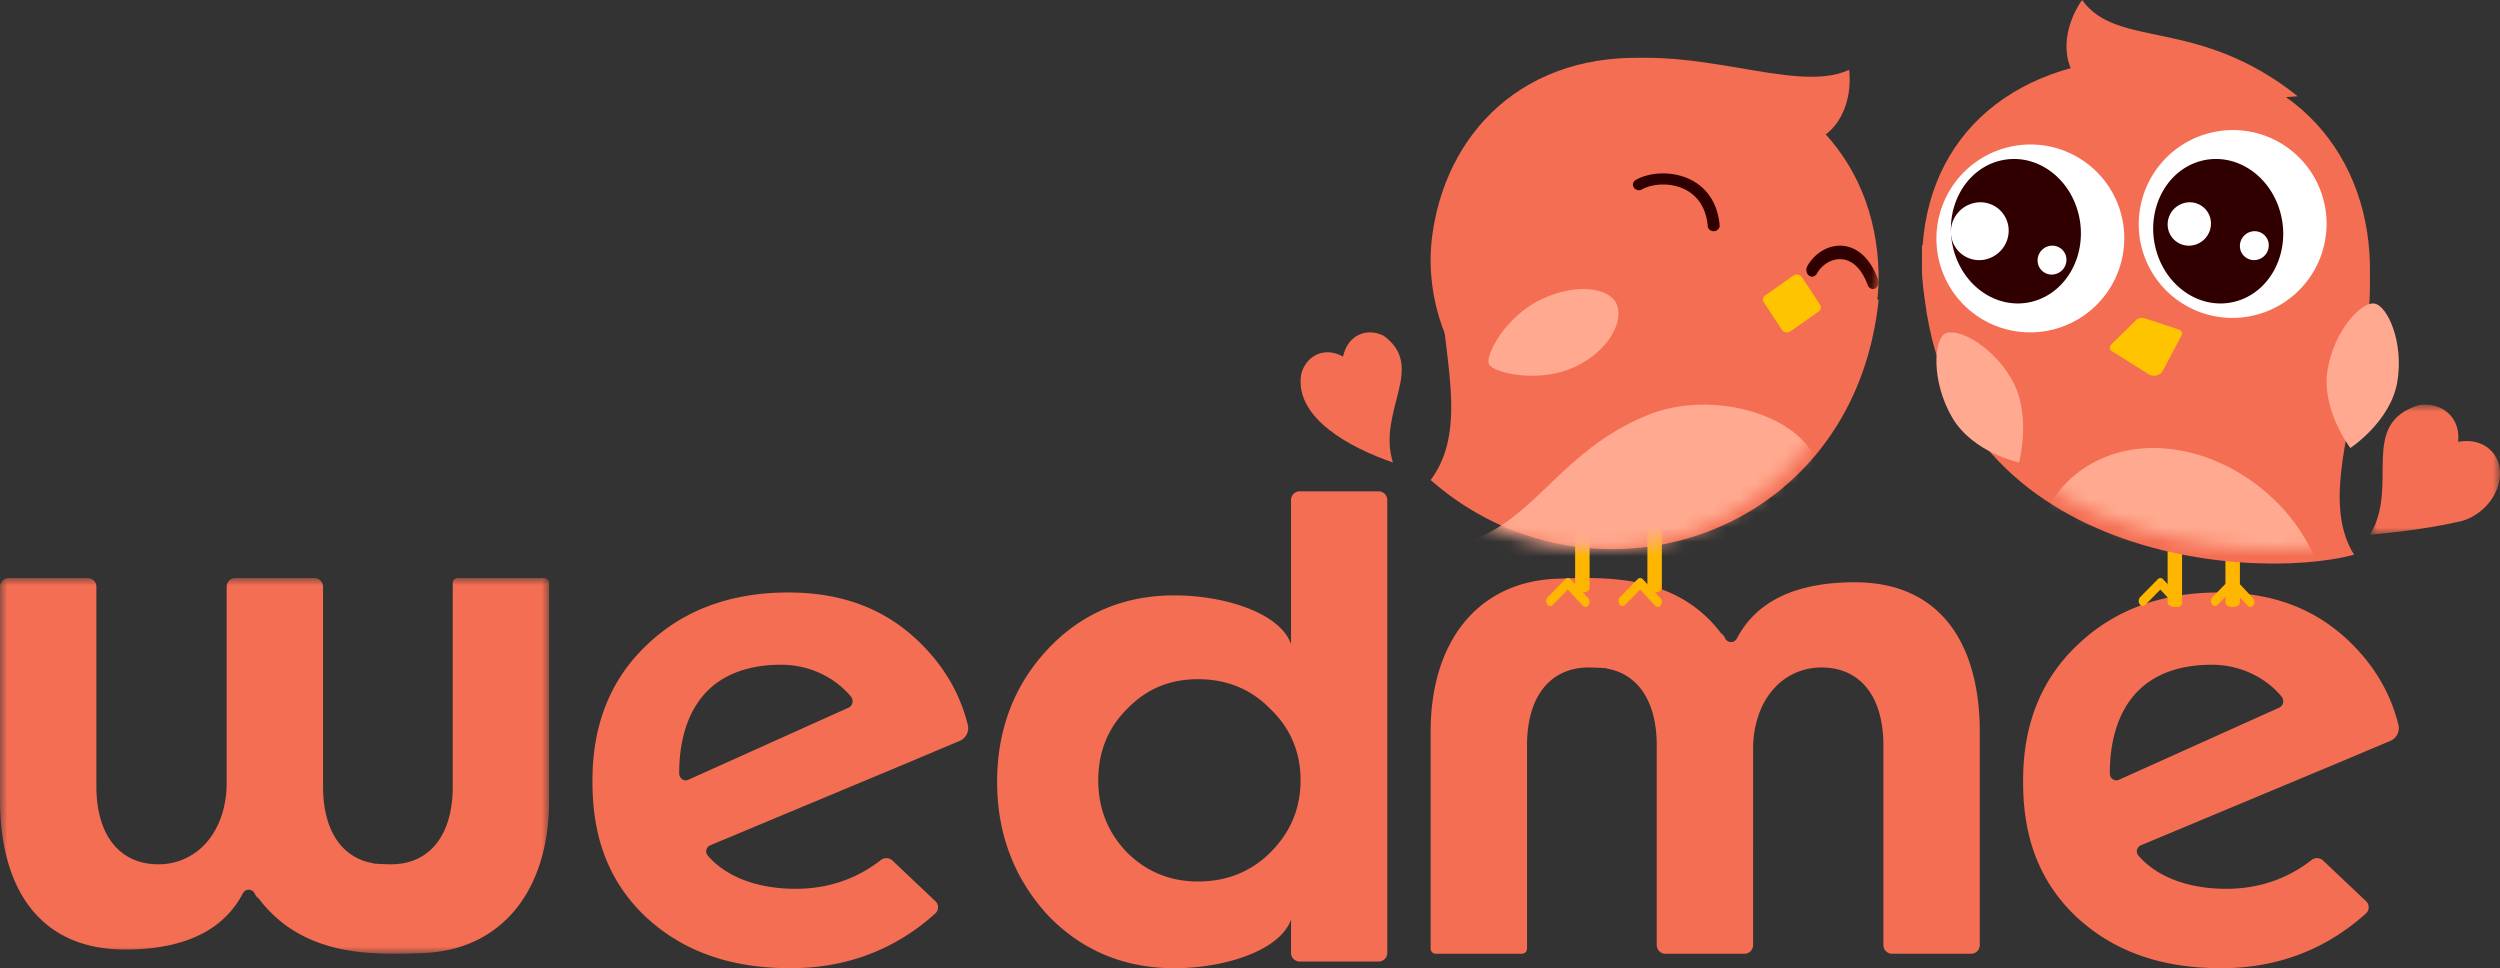 <svg xmlns="http://www.w3.org/2000/svg" xmlns:xlink="http://www.w3.org/1999/xlink" width="173" height="67" viewBox="0 0 173 67">
    <rect x="0" y="0" width="173" height="67" fill="#333333" stroke="none"/>
    <defs>
        <path id="a" d="M0 0h38v26H0z"/>
        <path id="c" d="M.155 11.995c-1.24 8.06 5.08 15.94 14.231 16.917C23.553 29.891 30.2 22.525 31 14.965 30.84 6.592 24.88 1.007 16.254.108A19.562 19.562 0 0 0 14.227 0C6.277 0 1.205 5.167.155 11.995"/>
        <path id="e" d="M0 25.216c11.132 9.768 29.28 4.07 31-12.462-7.53-3.876-13.854 2.984-13.854 2.984L4.834 0C-3.894 9.02 4.491 19.21 0 25.216z"/>
        <path id="g" d="M0 0h9v9H0z"/>
        <path id="i" d="M20.141 8.168S7.726 2.743.003 5.976c-.324 21.665 22.601 23.39 29.9 21.406C25.946 21.088 35.567 8.96 27.997 0"/>
    </defs>
    <g fill="none" fill-rule="evenodd">
        <path fill="#F46E53" d="M157.989 48.632a.475.475 0 0 1-.264.336l-11.1 4.994a.427.427 0 0 1-.424-.042.49.49 0 0 1-.201-.4c-.003-2.367.63-4.296 1.829-5.578 1.205-1.288 2.97-1.942 5.244-1.942 1.868 0 3.668.825 4.814 2.206a.505.505 0 0 1 .102.426m7.982 1.52c-.532-2.106-1.564-3.913-3.155-5.524-2.413-2.441-5.444-3.628-9.267-3.628-3.964 0-7.24 1.207-9.74 3.587-2.528 2.36-3.809 5.517-3.809 9.388v.203c0 3.923 1.228 6.976 3.755 9.334 2.568 2.346 5.823 3.488 9.948 3.488 3.853 0 7.22-1.271 10.01-3.778a.582.582 0 0 0 .005-.872l-2.954-2.794a.627.627 0 0 0-.432-.172.59.59 0 0 0-.366.124c-1.7 1.326-3.685 1.998-5.904 1.998-2.633 0-4.791-.814-6.079-2.292a.455.455 0 0 1 .17-.722l13.571-5.669 3.68-1.551a.958.958 0 0 0 .567-1.12M130.928 66h5.473c.33 0 .599-.273.599-.608V50.638c0-3.233-.78-5.877-2.253-7.645-1.493-1.79-3.647-2.7-6.404-2.7-4.065 0-6.807 1.31-8.15 3.89a.458.458 0 0 1-.405.249h-.017a.46.46 0 0 1-.404-.28.709.709 0 0 0-.223-.291.47.47 0 0 1-.082-.084C116.502 40.43 112.73 40 109.73 40c-.67 0-1.312.023-1.878.044l-.117.004c-5.388.197-8.735 4.254-8.735 10.59V65.64c0 .198.16.36.354.36h5.962a.358.358 0 0 0 .354-.36V51.57c0-3.37 1.6-5.38 4.278-5.38.327 0 .75.023 1.122.046.052.003.101.015.147.034 2.18.397 3.428 2.321 3.428 5.3v13.822c0 .335.269.608.599.608h5.473c.33 0 .598-.273.598-.608V51.828c0-1.582.466-3.013 1.312-4.031a4.383 4.383 0 0 1 3.425-1.607c2.679 0 4.278 2.01 4.278 5.38v13.822c0 .335.268.608.598.608M58.989 48.632a.474.474 0 0 1-.264.336l-11.1 4.994a.428.428 0 0 1-.424-.042.49.49 0 0 1-.201-.4c-.003-2.367.63-4.296 1.829-5.578C50.034 46.654 51.799 46 54.073 46c1.868 0 3.668.825 4.814 2.206a.505.505 0 0 1 .102.426m7.982 1.52c-.532-2.106-1.564-3.913-3.155-5.524C61.404 42.187 58.372 41 54.549 41c-3.964 0-7.24 1.207-9.74 3.587C42.282 46.947 41 50.104 41 53.975v.203c0 3.923 1.228 6.976 3.755 9.334C47.323 65.858 50.578 67 54.703 67c3.853 0 7.22-1.271 10.01-3.778a.582.582 0 0 0 .005-.872l-2.954-2.794a.627.627 0 0 0-.432-.172.59.59 0 0 0-.366.124c-1.7 1.326-3.685 1.998-5.904 1.998-2.633 0-4.792-.814-6.08-2.292a.456.456 0 0 1 .171-.722l13.571-5.669 3.68-1.551a.958.958 0 0 0 .567-1.12"/>
        <g transform="translate(0 40)">
            <mask id="b" fill="#fff">
                <use xlink:href="#a"/>
            </mask>
            <path fill="#F46E53" d="M29.148 25.956l.117-.004C34.653 25.755 38 21.698 38 15.362V.36c0-.198-.16-.36-.354-.36h-5.962a.358.358 0 0 0-.354.36v14.07c0 3.37-1.6 5.38-4.278 5.38-.26 0-.596-.014-1.122-.046a.453.453 0 0 1-.147-.034c-2.18-.397-3.428-2.321-3.428-5.3V.608A.604.604 0 0 0 21.756 0h-5.473a.604.604 0 0 0-.598.608v13.564c0 1.582-.466 3.013-1.312 4.031a4.382 4.382 0 0 1-3.425 1.607c-1.337 0-2.44-.516-3.188-1.492-.713-.93-1.09-2.274-1.09-3.888V.608A.604.604 0 0 0 6.072 0H.599A.604.604 0 0 0 0 .608v14.754c0 3.233.78 5.877 2.253 7.645 1.493 1.79 3.648 2.7 6.404 2.7 4.065 0 6.807-1.31 8.15-3.89a.458.458 0 0 1 .405-.25l.018.001a.46.46 0 0 1 .403.28c.05.12.121.212.222.291.031.024.06.052.083.084C20.498 25.57 24.27 26 27.27 26c.67 0 1.312-.024 1.878-.044" mask="url(#b)"/>
        </g>
        <path fill="#F46E53" d="M87.897 59.003C86.557 60.328 84.875 61 82.899 61c-1.909 0-3.556-.672-4.896-1.997C76.672 57.633 76 55.952 76 54c0-1.972.674-3.638 2.003-4.951C79.339 47.672 80.943 47 82.899 47c1.993 0 3.674.69 4.998 2.049C89.292 50.379 90 52.044 90 54c0 1.939-.708 3.622-2.103 5.003M95.402 34h-5.464a.6.6 0 0 0-.598.602v9.977c-.715-2.11-4.497-3.379-8.086-3.379-3.494 0-6.445 1.26-8.768 3.746C70.173 47.423 69 50.503 69 54.1c0 3.582 1.174 6.68 3.49 9.21 2.333 2.446 5.284 3.69 8.764 3.69 3.589 0 7.371-1.269 8.086-3.378v2.315a.6.6 0 0 0 .598.602h5.464a.6.6 0 0 0 .598-.602V34.602a.6.6 0 0 0-.598-.602M99 33.216c11.132 9.767 29.28 4.07 31-12.462-7.53-3.876-13.854 2.984-13.854 2.984L103.834 8c-8.728 9.02-.343 19.21-4.834 25.216"/>
        <path fill="#FFB600" d="M114.5 41c-.276 0-.5-.13-.5-.288v-4.424c0-.159.224-.288.5-.288s.5.13.5.288v4.424c0 .159-.224.288-.5.288"/>
        <path fill="#FFB600" d="M114.72 42a.25.25 0 0 1-.183-.084l-1.042-1.117-1.038 1.057c-.119.121-.295.1-.393-.048a.405.405 0 0 1 .038-.487l1.22-1.242a.24.24 0 0 1 .36.005l1.221 1.308c.117.125.13.344.029.488a.26.26 0 0 1-.212.12M109.5 41c-.276 0-.5-.13-.5-.288v-4.424c0-.159.224-.288.5-.288s.5.13.5.288v4.424c0 .159-.224.288-.5.288"/>
        <path fill="#FFB600" d="M109.72 42a.25.25 0 0 1-.183-.084l-1.043-1.117-1.037 1.057c-.119.121-.295.1-.393-.048a.405.405 0 0 1 .038-.487l1.22-1.242a.24.24 0 0 1 .36.005l1.221 1.308c.117.125.13.344.029.488a.26.26 0 0 1-.212.12M154.5 42c-.276 0-.5-.136-.5-.304v-4.392c0-.168.224-.304.5-.304s.5.136.5.304v4.392c0 .168-.224.304-.5.304"/>
        <path fill="#FFB600" d="M155.72 42a.25.25 0 0 1-.183-.084l-1.043-1.117-1.037 1.057c-.119.121-.295.1-.393-.048a.405.405 0 0 1 .038-.487l1.22-1.242a.24.24 0 0 1 .36.005l1.221 1.308c.117.125.13.344.029.488a.26.26 0 0 1-.212.12M150.5 42c-.276 0-.5-.138-.5-.31v-5.38c0-.172.224-.31.5-.31s.5.138.5.31v5.38c0 .172-.224.31-.5.31"/>
        <path fill="#F46E53" d="M163.996 18.213c.193 7.952-6.524 14.57-15.002 14.782-8.478.212-15.796-6.341-15.989-14.293-.215-8.894 5.942-14.462 15.286-14.695 9.885-.247 15.512 6.255 15.705 14.206"/>
        <path fill="#F46E53" d="M162.902 38.382c-7.298 1.984-30.223.259-29.899-21.406 7.723-3.233 20.138 2.192 20.138 2.192L160.998 11c7.57 8.96-2.051 21.088 1.904 27.382M99.155 15.992c-1.24 8.057 5.079 15.936 14.23 16.913 9.166.979 16.769-5.742 16.613-13.944-.16-8.37-6.12-13.954-14.745-14.853-9.11-.95-14.961 4.495-16.098 11.884"/>
        <g transform="translate(99 4)">
            <mask id="d" fill="#fff">
                <use xlink:href="#c"/>
            </mask>
            <path fill="#300000" d="M30.604 16c-.153 0-.299-.106-.363-.283-.388-1.065-1.012-1.695-1.757-1.773-.681-.071-1.386.327-1.758.992-.12.215-.366.275-.549.132-.182-.143-.232-.433-.111-.649.527-.943 1.526-1.508 2.488-1.407.607.063 1.727.452 2.414 2.335.086.237-.007.512-.207.615a.342.342 0 0 1-.157.038" mask="url(#d)"/>
        </g>
        <g transform="translate(98 8)">
            <mask id="f" fill="#fff">
                <use xlink:href="#e"/>
            </mask>
            <path fill="#FFAA90" d="M-5 29.213c12.732 3.306 12.367-5.018 21.075-8.511 6.506-2.61 16.793 2.393 9.304 9.46C18.435 36.712.453 39 .453 39L-5 29.213z" mask="url(#f)"/>
        </g>
        <g>
            <g transform="translate(164 28)">
                <mask id="h" fill="#fff">
                    <use xlink:href="#g"/>
                </mask>
                <path fill="#F46E53" d="M5.943 8.142c1.592-.23 2.962-1.671 3.052-3.213.044-.747-.215-1.406-.73-1.856-.514-.449-1.222-.635-1.993-.524l-.168.024.01-.162c.043-.747-.216-1.406-.73-1.855C4.87.106 4.161-.08 3.39.032-.831 1.33 2.079 5.618 0 9c3.696-.316 5.943-.858 5.943-.858" mask="url(#h)"/>
            </g>
            <path fill="#FFF" d="M140.643 10.001a6.484 6.484 0 0 1 6.355 6.628 6.516 6.516 0 0 1-6.64 6.37 6.484 6.484 0 0 1-6.356-6.628 6.516 6.516 0 0 1 6.64-6.37M154.644 9.001a6.481 6.481 0 0 1 6.354 6.627 6.519 6.519 0 0 1-6.642 6.37 6.481 6.481 0 0 1-6.354-6.626 6.519 6.519 0 0 1 6.642-6.37"/>
            <path fill="#300000" d="M138.342 11.134c2.402-.632 4.866 1.035 5.505 3.723.64 2.688-.788 5.378-3.19 6.01-2.4.63-4.865-1.036-5.504-3.724-.64-2.688.788-5.378 3.19-6.01M152.329 11.13c2.399-.624 4.868 1.051 5.515 3.74.647 2.69-.774 5.376-3.173 6-2.399.624-4.868-1.051-5.515-3.74-.647-2.69.774-5.376 3.173-6"/>
            <path fill="#FFF" d="M135.092 16.638a1.96 1.96 0 0 0 2.507 1.257c1.053-.352 1.64-1.486 1.309-2.533a1.96 1.96 0 0 0-2.507-1.257c-1.053.352-1.64 1.486-1.309 2.533M150.07 15.978a1.47 1.47 0 0 0 1.879.943 1.53 1.53 0 0 0 .982-1.9 1.47 1.47 0 0 0-1.88-.942 1.53 1.53 0 0 0-.982 1.9M141.046 18.32a.98.98 0 0 0 1.253.627 1.02 1.02 0 0 0 .655-1.266.98.98 0 0 0-1.253-.628 1.02 1.02 0 0 0-.655 1.266M155.046 17.32a.98.98 0 0 0 1.253.627 1.02 1.02 0 0 0 .655-1.266.98.98 0 0 0-1.253-.628 1.02 1.02 0 0 0-.655 1.266"/>
        </g>
        <g transform="translate(133 10)">
            <mask id="j" fill="#fff">
                <use xlink:href="#i"/>
            </mask>
            <path fill="#FFAA90" d="M26.435 27.142c-3.126-5.14-9.876-7.77-14.707-5.058-4.942 2.774-4.861 9.396-.407 14.018 3.841 3.986 9.61 4.968 13.28 2.7 3.609-2.23 4.544-7.206 1.834-11.66" mask="url(#j)"/>
        </g>
        <g>
            <path fill="#FFAA90" d="M161.068 25.59c.462-2.76 2.36-4.734 3.249-4.582.889.153 2.039 2.652 1.578 5.411-.462 2.76-3.25 4.581-3.25 4.581s-2.038-2.652-1.577-5.41M139.2 26.235c-1.421-2.455-3.875-3.612-4.634-3.126-.759.486-.907 3.31.515 5.765 1.422 2.455 4.634 3.126 4.634 3.126s.907-3.31-.514-5.765"/>
            <path fill="#F46E53" d="M90.039 25.913c.161-.637.539-1.122 1.063-1.368.524-.246 1.132-.222 1.712.067l.126.063.035-.139c.161-.636.539-1.122 1.063-1.368.524-.245 1.132-.222 1.712.067 2.992 2.159-.473 5.22.64 8.765-2.852-.971-6.826-3.038-6.351-6.087"/>
            <path fill="#300000" d="M118.586 16c-.214 0-.395-.153-.412-.354-.13-1.537-.953-2.24-1.62-2.559-1.025-.49-2.248-.36-2.927.02a.432.432 0 0 1-.568-.13.37.37 0 0 1 .141-.529c1.038-.58 2.572-.599 3.732-.045 1.208.578 1.942 1.707 2.067 3.182.018.212-.153.397-.38.414a.432.432 0 0 1-.033.001"/>
            <path fill="#FFC400" d="M123.91 22.922l1.932-1.36a.346.346 0 0 0 .1-.479l-1.246-1.901c-.126-.192-.41-.24-.606-.104l-1.932 1.36a.346.346 0 0 0-.101.479l1.247 1.901c.126.192.41.24.606.104M148.686 25.895l-2.565-1.609c-.17-.106-.158-.316.016-.487l1.674-1.643c.137-.134.42-.194.612-.13l2.286.758c.23.077.348.25.264.409l-1.307 2.466c-.175.33-.648.445-.98.236"/>
            <path fill="#FFAA90" d="M106.635 20.723c2.434-1.161 4.689-.82 5.222.292.533 1.112-.424 3.205-2.857 4.366-2.433 1.16-5.628.444-5.955-.163-.327-.606 1.157-3.334 3.59-4.495"/>
            <path fill="#FFB600" d="M150.72 42a.25.25 0 0 1-.183-.084l-1.042-1.117-1.038 1.057c-.119.121-.295.1-.393-.048a.405.405 0 0 1 .038-.487l1.22-1.242a.24.24 0 0 1 .36.005l1.221 1.308c.117.125.13.344.029.488a.26.26 0 0 1-.212.12"/>
            <path fill="#F46E53" d="M110 4.422c7.042-1.647 14.136 2.184 17.963.41.235 2.095-.632 4.674-3.177 5.142C122.241 10.442 110 4.422 110 4.422M159 6.659C152.09 1.14 146.528 3.422 144.081 0c-1.225 1.735-1.733 4.432.24 6.08C146.296 7.728 159 6.66 159 6.66"/>
        </g>
    </g>
</svg>
